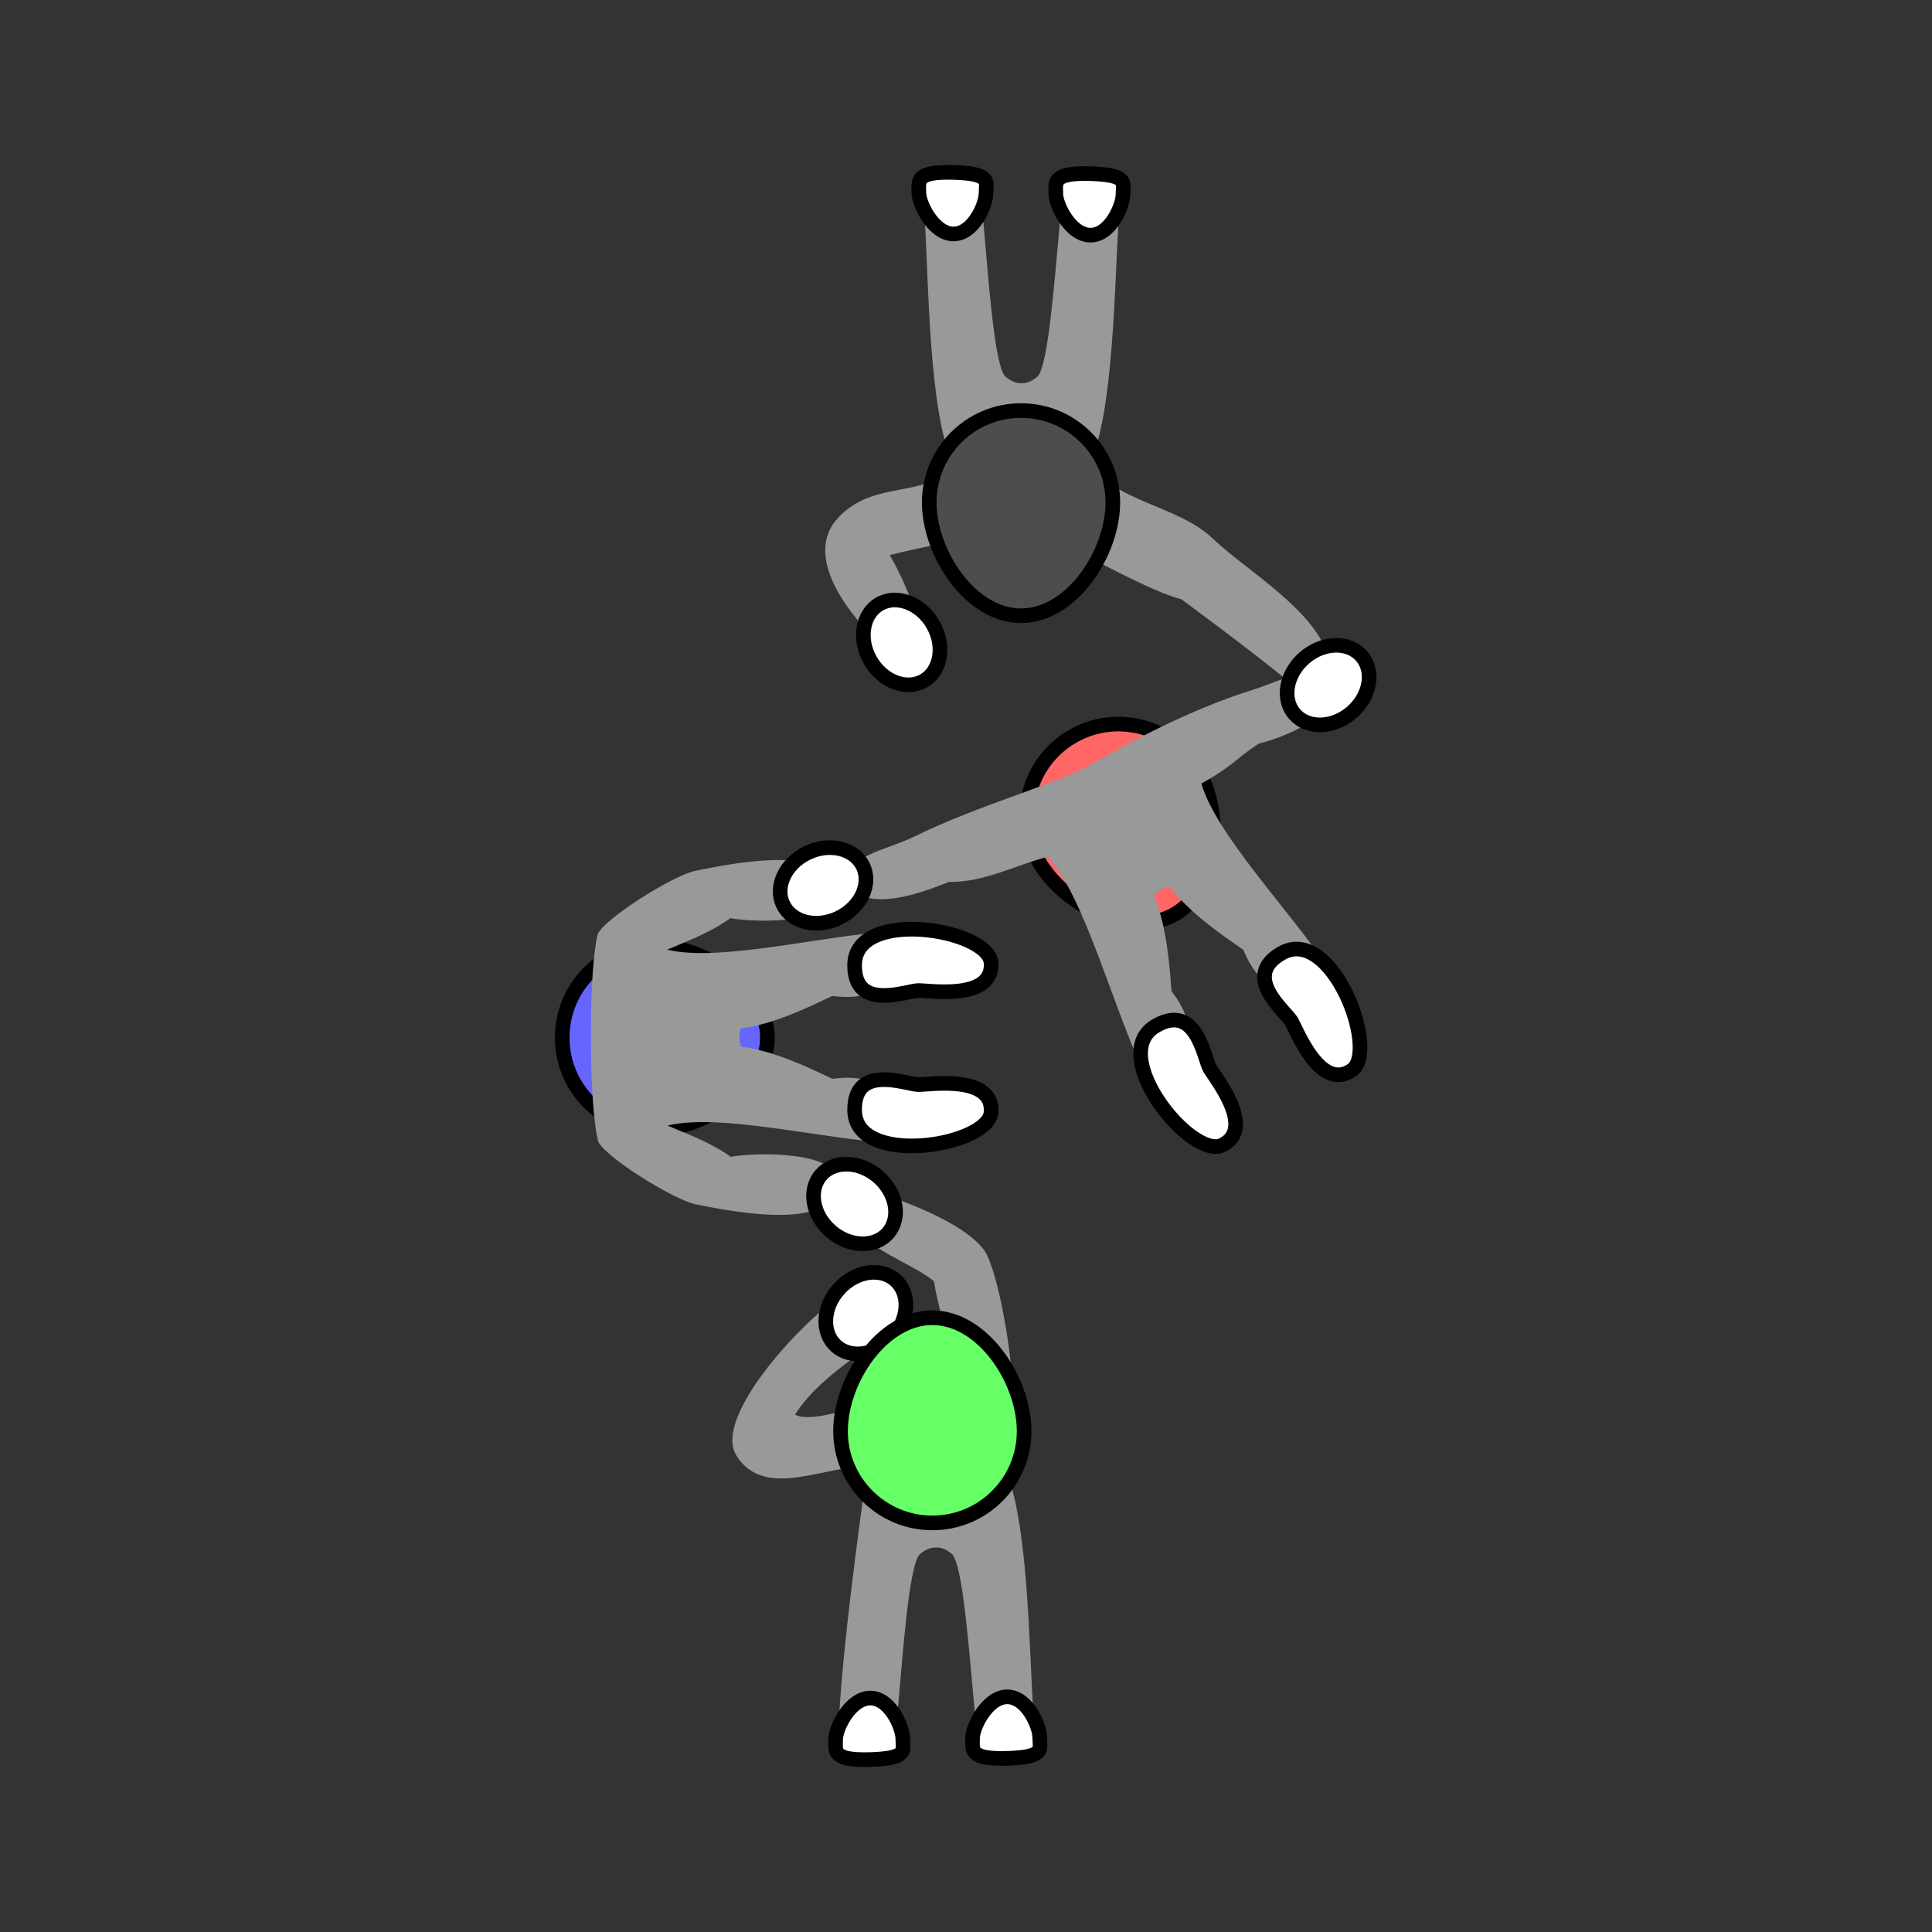 <?xml version="1.0" encoding="UTF-8" standalone="no"?>
<!-- Created with Inkscape (http://www.inkscape.org/) -->

<svg
   width="35mm"
   height="35mm"
   viewBox="0 0 35 35"
   version="1.1"
   id="svg1"
   xml:space="preserve"
   inkscape:version="1.4 (e7c3feb100, 2024-10-09)"
   sodipodi:docname="h_alternateExoticV1.svg"
   xmlns:inkscape="http://www.inkscape.org/namespaces/inkscape"
   xmlns:sodipodi="http://sodipodi.sourceforge.net/DTD/sodipodi-0.dtd"
   xmlns="http://www.w3.org/2000/svg"
   xmlns:svg="http://www.w3.org/2000/svg"><rect x="0" y="0" width="35" height="35" fill="#333333" stroke="none"/><sodipodi:namedview
     id="namedview1"
     pagecolor="#ffffff"
     bordercolor="#000000"
     borderopacity="0.25"
     inkscape:showpageshadow="2"
     inkscape:pageopacity="0.0"
     inkscape:pagecheckerboard="0"
     inkscape:deskcolor="#d1d1d1"
     inkscape:document-units="mm"
     inkscape:zoom="4.2968333"
     inkscape:cx="100.19006"
     inkscape:cy="70.517048"
     inkscape:window-width="1916"
     inkscape:window-height="1023"
     inkscape:window-x="0"
     inkscape:window-y="0"
     inkscape:window-maximized="0"
     inkscape:current-layer="layer1"><sodipodi:guide
       position="25.431,17.543"
       orientation="0,132.283"
       id="guide5"
       inkscape:locked="false" /><sodipodi:guide
       position="35,35"
       orientation="132.283,0"
       id="guide6"
       inkscape:locked="false" /><sodipodi:guide
       position="35,0"
       orientation="0,-132.283"
       id="guide7"
       inkscape:locked="false" /><sodipodi:guide
       position="17.504,35.914"
       orientation="-132.283,0"
       id="guide8"
       inkscape:locked="false" /></sodipodi:namedview><defs
     id="defs1"><inkscape:path-effect
       effect="mirror_symmetry"
       start_point="17.298,16.235"
       end_point="17.313,7.81"
       center_point="17.306,12.023"
       id="path-effect5"
       is_visible="true"
       lpeversion="1.2"
       lpesatellites=""
       mode="free"
       discard_orig_path="false"
       fuse_paths="true"
       oposite_fuse="false"
       split_items="false"
       split_open="false"
       link_styles="false" /><inkscape:path-effect
       effect="mirror_symmetry"
       start_point="17.298,16.235"
       end_point="17.313,7.81"
       center_point="17.306,12.023"
       id="path-effect5-7"
       is_visible="true"
       lpeversion="1.2"
       lpesatellites=""
       mode="free"
       discard_orig_path="false"
       fuse_paths="true"
       oposite_fuse="false"
       split_items="false"
       split_open="false"
       link_styles="false" /><inkscape:path-effect
       effect="mirror_symmetry"
       start_point="17.298,16.235"
       end_point="17.313,7.81"
       center_point="17.306,12.023"
       id="path-effect5-6"
       is_visible="true"
       lpeversion="1.2"
       lpesatellites=""
       mode="free"
       discard_orig_path="false"
       fuse_paths="true"
       oposite_fuse="false"
       split_items="false"
       split_open="false"
       link_styles="false" /><inkscape:path-effect
       effect="mirror_symmetry"
       start_point="17.298,16.235"
       end_point="17.313,7.81"
       center_point="17.306,12.023"
       id="path-effect5-3"
       is_visible="true"
       lpeversion="1.2"
       lpesatellites=""
       mode="free"
       discard_orig_path="false"
       fuse_paths="true"
       oposite_fuse="false"
       split_items="false"
       split_open="false"
       link_styles="false" /><inkscape:path-effect
       effect="mirror_symmetry"
       start_point="17.298,16.235"
       end_point="17.313,7.81"
       center_point="17.306,12.023"
       id="path-effect5-66"
       is_visible="true"
       lpeversion="1.2"
       lpesatellites=""
       mode="free"
       discard_orig_path="false"
       fuse_paths="true"
       oposite_fuse="false"
       split_items="false"
       split_open="false"
       link_styles="false" /><inkscape:path-effect
       effect="mirror_symmetry"
       start_point="17.298,16.235"
       end_point="17.313,7.81"
       center_point="17.306,12.023"
       id="path-effect5-4"
       is_visible="true"
       lpeversion="1.2"
       lpesatellites=""
       mode="free"
       discard_orig_path="false"
       fuse_paths="true"
       oposite_fuse="false"
       split_items="false"
       split_open="false"
       link_styles="false" /><inkscape:path-effect
       effect="mirror_symmetry"
       start_point="17.298,16.235"
       end_point="17.313,7.81"
       center_point="17.306,12.023"
       id="path-effect5-4-7"
       is_visible="true"
       lpeversion="1.2"
       lpesatellites=""
       mode="free"
       discard_orig_path="false"
       fuse_paths="true"
       oposite_fuse="false"
       split_items="false"
       split_open="false"
       link_styles="false" /><inkscape:path-effect
       effect="mirror_symmetry"
       start_point="17.298,16.235"
       end_point="17.313,7.81"
       center_point="17.306,12.023"
       id="path-effect5-41"
       is_visible="true"
       lpeversion="1.2"
       lpesatellites=""
       mode="free"
       discard_orig_path="false"
       fuse_paths="true"
       oposite_fuse="false"
       split_items="false"
       split_open="false"
       link_styles="false" /><inkscape:path-effect
       effect="mirror_symmetry"
       start_point="17.298,16.235"
       end_point="17.313,7.81"
       center_point="17.306,12.023"
       id="path-effect5-4-0"
       is_visible="true"
       lpeversion="1.2"
       lpesatellites=""
       mode="free"
       discard_orig_path="false"
       fuse_paths="true"
       oposite_fuse="false"
       split_items="false"
       split_open="false"
       link_styles="false" /><inkscape:path-effect
       effect="mirror_symmetry"
       start_point="17.494,16.3"
       end_point="17.509,7.876"
       center_point="17.502,12.088"
       id="path-effect5-4-0-9"
       is_visible="true"
       lpeversion="1.2"
       lpesatellites=""
       mode="free"
       discard_orig_path="false"
       fuse_paths="true"
       oposite_fuse="false"
       split_items="false"
       split_open="false"
       link_styles="false" /><inkscape:path-effect
       effect="mirror_symmetry"
       start_point="17.298,16.235"
       end_point="17.313,7.81"
       center_point="17.306,12.023"
       id="path-effect5-4-0-0"
       is_visible="true"
       lpeversion="1.2"
       lpesatellites=""
       mode="free"
       discard_orig_path="false"
       fuse_paths="true"
       oposite_fuse="false"
       split_items="false"
       split_open="false"
       link_styles="false" /><inkscape:path-effect
       effect="mirror_symmetry"
       start_point="17.494,16.3"
       end_point="17.509,7.876"
       center_point="17.502,12.088"
       id="path-effect5-4-0-9-7"
       is_visible="true"
       lpeversion="1.2"
       lpesatellites=""
       mode="free"
       discard_orig_path="false"
       fuse_paths="true"
       oposite_fuse="false"
       split_items="false"
       split_open="false"
       link_styles="false" /><inkscape:path-effect
       effect="mirror_symmetry"
       start_point="17.494,16.3"
       end_point="17.509,7.876"
       center_point="17.502,12.088"
       id="path-effect5-4-0-9-3"
       is_visible="true"
       lpeversion="1.2"
       lpesatellites=""
       mode="free"
       discard_orig_path="false"
       fuse_paths="true"
       oposite_fuse="false"
       split_items="false"
       split_open="false"
       link_styles="false" /><inkscape:path-effect
       effect="mirror_symmetry"
       start_point="17.494,16.3"
       end_point="17.509,7.876"
       center_point="17.502,12.088"
       id="path-effect5-4-0-9-5"
       is_visible="true"
       lpeversion="1.2"
       lpesatellites=""
       mode="free"
       discard_orig_path="false"
       fuse_paths="true"
       oposite_fuse="false"
       split_items="false"
       split_open="false"
       link_styles="false" /><inkscape:path-effect
       effect="mirror_symmetry"
       start_point="17.298,16.235"
       end_point="17.313,7.81"
       center_point="17.306,12.023"
       id="path-effect5-4-6-1"
       is_visible="true"
       lpeversion="1.2"
       lpesatellites=""
       mode="free"
       discard_orig_path="false"
       fuse_paths="true"
       oposite_fuse="false"
       split_items="false"
       split_open="false"
       link_styles="false" /><inkscape:path-effect
       effect="mirror_symmetry"
       start_point="17.494,16.3"
       end_point="17.509,7.876"
       center_point="17.502,12.088"
       id="path-effect5-4-0-9-5-9"
       is_visible="true"
       lpeversion="1.2"
       lpesatellites=""
       mode="free"
       discard_orig_path="false"
       fuse_paths="true"
       oposite_fuse="false"
       split_items="false"
       split_open="false"
       link_styles="false" /><inkscape:path-effect
       effect="mirror_symmetry"
       start_point="17.494,16.3"
       end_point="17.509,7.876"
       center_point="17.502,12.088"
       id="path-effect5-4-0-9-5-7"
       is_visible="true"
       lpeversion="1.2"
       lpesatellites=""
       mode="free"
       discard_orig_path="false"
       fuse_paths="true"
       oposite_fuse="false"
       split_items="false"
       split_open="false"
       link_styles="false" /></defs><g
     inkscape:label="Layer 1"
     inkscape:groupmode="layer"
     id="layer1"><path
       id="path1-3-0"
       style="fill:#6666ff;fill-opacity:1;stroke:#000000;stroke-width:0.265"
       d="m 11.848,17.134 c 0.918,-1e-6 2.054,0.744 2.054,1.663 0,0.918 -1.136,1.663 -2.054,1.663 -0.918,0 -1.663,-0.744 -1.663,-1.663 1e-6,-0.918 0.744,-1.663 1.663,-1.663 z"
       sodipodi:nodetypes="zzzzz" /><path
       style="fill:#999999;fill-opacity:1;stroke:none;stroke-width:0.265;stroke-dasharray:none;stroke-opacity:1"
       d="m 16.191,8.904 c -0.292,-0.008 -0.617,0.099 -0.605,0.301 0.072,1.252 0.553,3.138 0.32,4.082 -0.12,-0.274 -0.295,-0.773 -0.566,-1.145 0.098,-0.545 0.076,-1.899 -0.416,-1.934 -1.027,-0.073 -0.519,2.17 -0.447,2.555 0.078,0.415 0.906,1.731 1.164,1.787 0.485,0.106 1.335,0.124 1.855,0.123 0.52,0.003 1.372,-0.011 1.857,-0.115 0.258,-0.056 1.091,-1.369 1.17,-1.783 0.073,-0.384 0.59,-2.626 -0.438,-2.557 -0.492,0.033 -0.518,1.387 -0.422,1.932 -0.273,0.37 -0.449,0.869 -0.57,1.143 -0.23,-0.945 0.257,-2.828 0.334,-4.08 0.022,-0.359 -1.02,-0.424 -1.055,-0.066 -0.05,0.515 -0.184,0.627 -0.117,1.156 -0.217,0.453 -0.512,1.061 -0.588,1.654 -0.059,0.022 -0.115,0.03 -0.166,0.029 -0.051,9.3e-5 -0.107,-0.009 -0.166,-0.031 -0.074,-0.593 -0.366,-1.201 -0.582,-1.654 0.069,-0.529 -0.065,-0.641 -0.113,-1.156 -0.015,-0.156 -0.222,-0.234 -0.449,-0.24 z"
       id="path4-6-3-2"
       sodipodi:nodetypes="sccscccccsss"
       transform="matrix(0,-1,-1,0,25.38,36.297)"
       inkscape:original-d="m 14.924313,10.209901 c 0.492217,0.03488 0.51354,1.387545 0.4152,1.932133 0.271851,0.371178 0.44621,0.871112 0.566316,1.144762 0.233099,-0.94383 -0.2482,-2.828724 -0.320639,-4.081131 -0.02074,-0.3586326 1.022151,-0.4192286 1.055816,-0.061578 0.04848,0.5150863 0.182149,0.6270618 0.113026,1.15577 0.215666,0.453628 0.5075,1.06247 0.581706,1.655744 0.335179,0.12662 0.556797,-0.171236 0.556797,-0.171236 l 0.05085,2.882759 c 0,0 -1.568763,0.04531 -2.3026,-0.115559 -0.257889,-0.05653 -1.085797,-1.373618 -1.163328,-1.788167 -0.07193,-0.384614 -0.580184,-2.626287 0.446856,-2.553497 z"
       inkscape:path-effect="#path-effect5-4-0-9-5-7" /><path
       id="path1-7-1-1-4"
       style="fill:#ffffff;stroke:#000000;stroke-width:0.265;stroke-dasharray:none"
       d="m 17.954,20.151 c 0.048,-0.683 -1.103,-0.504 -1.31,-0.502 -0.207,0.002 -1.168,-0.396 -1.162,0.463 0.007,1.043 2.428,0.653 2.472,0.038 z"
       sodipodi:nodetypes="sszs" /><path
       id="path1-7-1-1-4-5"
       style="fill:#ffffff;stroke:#000000;stroke-width:0.265;stroke-dasharray:none"
       d="m 17.954,17.442 c 0.048,0.683 -1.103,0.504 -1.31,0.502 -0.207,-0.002 -1.168,0.396 -1.162,-0.463 0.007,-1.043 2.428,-0.653 2.472,-0.038 z"
       sodipodi:nodetypes="sszs" /><path
       id="path1-3-0-2"
       style="fill:#ff6666;fill-opacity:1;stroke:#000000;stroke-width:0.265"
       d="m 18.821,15.611 c 0.459,0.795 1.672,1.407 2.467,0.948 0.795,-0.459 0.872,-1.815 0.413,-2.61 -0.459,-0.795 -1.476,-1.068 -2.271,-0.609 -0.795,0.459 -1.068,1.476 -0.609,2.271 z"
       sodipodi:nodetypes="zzzzz" /><path
       style="fill:#999999;fill-opacity:1;stroke:none;stroke-width:0.265;stroke-dasharray:none;stroke-opacity:1"
       d="m 23.708,18.133 c 0.257,-0.139 0.485,-0.394 0.374,-0.563 -0.689,-1.048 -2.048,-2.441 -2.318,-3.375 0.59,-0.329 0.62,-0.452 1.04,-0.724 0.699,-0.173 1.483,-0.635 1.354,-1.031 -0.261,-0.495 -1.061,-0.067 -1.435,0.048 -1.199,0.368 -2.408,1.037 -2.984,1.378 -0.585,0.327 -2.024,0.725 -3.15,1.277 -0.618,0.303 -1.255,0.32 -1.241,0.925 0.427,0.421 1.218,0.159 1.841,-0.09 0.655,0.006 1.191,-0.303 1.791,-0.455 0.671,0.703 1.213,2.839 1.773,3.962 0.16,0.322 1.095,-0.143 0.947,-0.47 -0.214,-0.471 -0.154,-0.635 -0.477,-1.06 -0.038,-0.501 -0.088,-1.175 -0.318,-1.727 0.04,-0.049 0.084,-0.083 0.129,-0.108 0.044,-0.026 0.097,-0.046 0.159,-0.056 0.361,0.477 0.918,0.857 1.331,1.142 0.204,0.492 0.377,0.523 0.676,0.945 0.091,0.128 0.309,0.092 0.509,-0.017 z"
       id="path4-6-3-2-6"
       sodipodi:nodetypes="sccccccscccsscccccsss" /><path
       id="path1-7-1-1-4-4"
       style="fill:#ffffff;stroke:#000000;stroke-width:0.265;stroke-dasharray:none"
       d="m 24.487,19.39 c -0.567,0.383 -0.988,-0.703 -1.089,-0.884 -0.102,-0.181 -0.927,-0.813 -0.18,-1.238 0.906,-0.515 1.78,1.777 1.269,2.122 z"
       sodipodi:nodetypes="sszs" /><path
       id="path1-7-1-1-4-5-1"
       style="fill:#ffffff;stroke:#000000;stroke-width:0.265;stroke-dasharray:none"
       d="m 22.141,20.745 c 0.615,-0.299 -0.115,-1.207 -0.221,-1.385 -0.106,-0.178 -0.241,-1.209 -0.982,-0.775 -0.899,0.527 0.649,2.43 1.203,2.16 z"
       sodipodi:nodetypes="sszs" /><path
       style="fill:#999999;fill-opacity:1;stroke:none;stroke-width:0.265;stroke-dasharray:none;stroke-opacity:1"
       d="m 17.259,3.648 c -0.262,-0.004 -0.518,0.082 -0.508,0.262 0.072,1.252 0.081,3.577 0.51,4.482 -0.438,0.679 -1.414,0.264 -2.084,0.995 -0.545,0.594 -0.016,1.476 0.597,2.11 0.262,0.271 0.978,0.143 0.845,-0.29 -0.204,-0.667 -0.502,-1.151 -0.502,-1.151 0.768,-0.194 1.719,-0.351 2.382,-0.474 0.662,0.125 2.132,1.075 2.899,1.272 0,0 1.257,0.921 2.001,1.535 0.446,0.081 0.683,-0.096 0.667,-0.438 -0.159,-0.853 -1.523,-1.64 -2.095,-2.194 -0.609,-0.59 -1.795,-0.678 -2.23,-1.359 0.432,-0.904 0.45,-3.23 0.527,-4.482 0.022,-0.359 -1.022,-0.346 -1.057,0.012 -0.101,1.03 -0.213,2.744 -0.428,2.906 -0.121,0.092 -0.211,0.116 -0.279,0.105 -0.068,0.01 -0.16,-0.015 -0.281,-0.107 -0.214,-0.163 -0.321,-1.876 -0.418,-2.906 -0.017,-0.179 -0.285,-0.273 -0.547,-0.277 z"
       id="path4-6-1-8"
       sodipodi:nodetypes="cscssscccccscccscsscc" /><path
       id="path1-3-1-8"
       style="fill:#4d4d4d;fill-opacity:1;stroke:#000000;stroke-width:0.265"
       d="m 20.16,9.101 c 0,0.918 -0.744,2.054 -1.663,2.054 -0.918,0 -1.663,-1.136 -1.663,-2.054 0,-0.918 0.744,-1.663 1.663,-1.663 0.918,0 1.663,0.744 1.663,1.663 z"
       sodipodi:nodetypes="zzzzz" /><path
       id="path1-7-1-1-0-9"
       style="fill:#ffffff;stroke:#000000;stroke-width:0.265;stroke-dasharray:none"
       d="m 17.863,3.5 c 0,0.207 -0.228,0.738 -0.589,0.738 -0.361,0 -0.628,-0.542 -0.628,-0.749 0,-0.207 -0.07,-0.386 0.628,-0.365 0.698,0.021 0.589,0.168 0.589,0.375 z"
       sodipodi:nodetypes="ssszs" /><path
       id="path1-7-1-9-7-3-2"
       style="fill:#ffffff;stroke:#000000;stroke-width:0.265;stroke-dasharray:none"
       d="m 20.344,3.522 c 0,0.207 -0.228,0.738 -0.589,0.738 -0.361,0 -0.628,-0.542 -0.628,-0.749 0,-0.207 -0.07,-0.386 0.628,-0.365 0.698,0.021 0.589,0.168 0.589,0.375 z"
       sodipodi:nodetypes="ssszs" /><ellipse
       style="fill:#ffffff;fill-opacity:1;stroke:#000000;stroke-width:0.265;stroke-dasharray:none;stroke-opacity:1"
       id="path1-7-2-9-9-1-3-1-8"
       cx="-8.327"
       cy="-18.246"
       rx="0.654"
       ry="0.803"
       transform="rotate(150)" /><ellipse
       style="fill:#ffffff;fill-opacity:1;stroke:#000000;stroke-width:0.265;stroke-dasharray:none;stroke-opacity:1"
       id="path1-7-2-9-9-1-3-9-8"
       cx="-25.103"
       cy="-10.149"
       rx="0.654"
       ry="0.803"
       transform="matrix(-0.652,-0.758,-0.758,0.652,0,0)" /><path
       style="fill:#999999;fill-opacity:1;stroke:none;stroke-width:0.265;stroke-dasharray:none;stroke-opacity:1"
       d="m 15.711,31.33 c -0.262,0.004 -0.518,-0.082 -0.508,-0.262 0.072,-1.252 0.323,-3.161 0.51,-4.482 -0.676,-0.089 -1.853,0.625 -2.374,-0.22 -0.452,-0.732 1.364,-2.589 1.863,-2.851 0.249,-0.131 0.807,0.679 0.566,0.858 -0.459,0.34 -1.034,0.73 -1.367,1.256 0.459,0.231 2.023,-0.561 2.55,-0.343 0.588,-0.005 0.039,-1.515 -0.031,-2.077 -0.428,-0.341 -1.22,-0.568 -1.56,-1.115 0.147,-0.315 0.484,-0.521 0.788,-0.409 0.593,0.218 1.357,0.539 1.678,0.959 0.31,0.406 0.803,3.254 0.367,3.935 0.432,0.904 0.45,3.23 0.527,4.482 0.022,0.359 -1.022,0.346 -1.057,-0.012 -0.101,-1.03 -0.213,-2.744 -0.428,-2.906 -0.121,-0.092 -0.211,-0.116 -0.279,-0.105 -0.068,-0.01 -0.16,0.015 -0.281,0.107 -0.214,0.163 -0.321,1.876 -0.418,2.906 -0.017,0.179 -0.285,0.273 -0.547,0.277 z"
       id="path4-4-5-5-1-3"
       sodipodi:nodetypes="ssccssccccsscscscssss" /><ellipse
       style="fill:#ffffff;fill-opacity:1;stroke:#000000;stroke-width:0.265;stroke-dasharray:none;stroke-opacity:1"
       id="path1-7-2-9-9-1-6-1-2-3-6"
       cx="-27.622"
       cy="-6.996"
       rx="0.654"
       ry="0.803"
       transform="rotate(-137.613)" /><path
       id="path1-7-1-2-6-5-0-1"
       style="fill:#ffffff;stroke:#000000;stroke-width:0.265;stroke-dasharray:none"
       d="m 16.355,31.5 c 0,-0.207 -0.228,-0.738 -0.589,-0.738 -0.361,-10e-7 -0.628,0.542 -0.628,0.749 -1e-6,0.207 -0.07,0.386 0.628,0.365 0.698,-0.021 0.589,-0.168 0.589,-0.375 z"
       sodipodi:nodetypes="ssszs" /><path
       id="path1-7-1-9-0-2-6-6-8"
       style="fill:#ffffff;stroke:#000000;stroke-width:0.265;stroke-dasharray:none"
       d="m 18.836,31.478 c 0,-0.207 -0.228,-0.738 -0.589,-0.738 -0.361,-10e-7 -0.628,0.542 -0.628,0.749 -1e-6,0.207 -0.07,0.386 0.628,0.365 0.698,-0.021 0.589,-0.168 0.589,-0.375 z"
       sodipodi:nodetypes="ssszs" /><path
       id="path1-9-9-6"
       style="fill:#66ff66;fill-opacity:1;stroke:#000000;stroke-width:0.265"
       d="m 15.227,25.926 c 10e-7,-0.918 0.744,-2.054 1.663,-2.054 0.918,0 1.663,1.136 1.663,2.054 -1e-6,0.918 -0.744,1.663 -1.663,1.663 -0.918,0 -1.663,-0.744 -1.663,-1.663 z"
       sodipodi:nodetypes="zzzzz" /><ellipse
       style="fill:#ffffff;fill-opacity:1;stroke:#000000;stroke-width:0.265;stroke-dasharray:none;stroke-opacity:1"
       id="path1-7-2-9-9-1-3"
       cx="-6.428"
       cy="25.963"
       rx="0.654"
       ry="0.803"
       transform="rotate(-49.272)" /><ellipse
       style="fill:#ffffff;fill-opacity:1;stroke:#000000;stroke-width:0.265;stroke-dasharray:none;stroke-opacity:1"
       id="path1-7-2-9-9-1-3-9"
       cx="-20.92"
       cy="-6.472"
       rx="0.654"
       ry="0.803"
       transform="matrix(-0.434,-0.901,-0.901,0.434,0,0)" /></g></svg>
